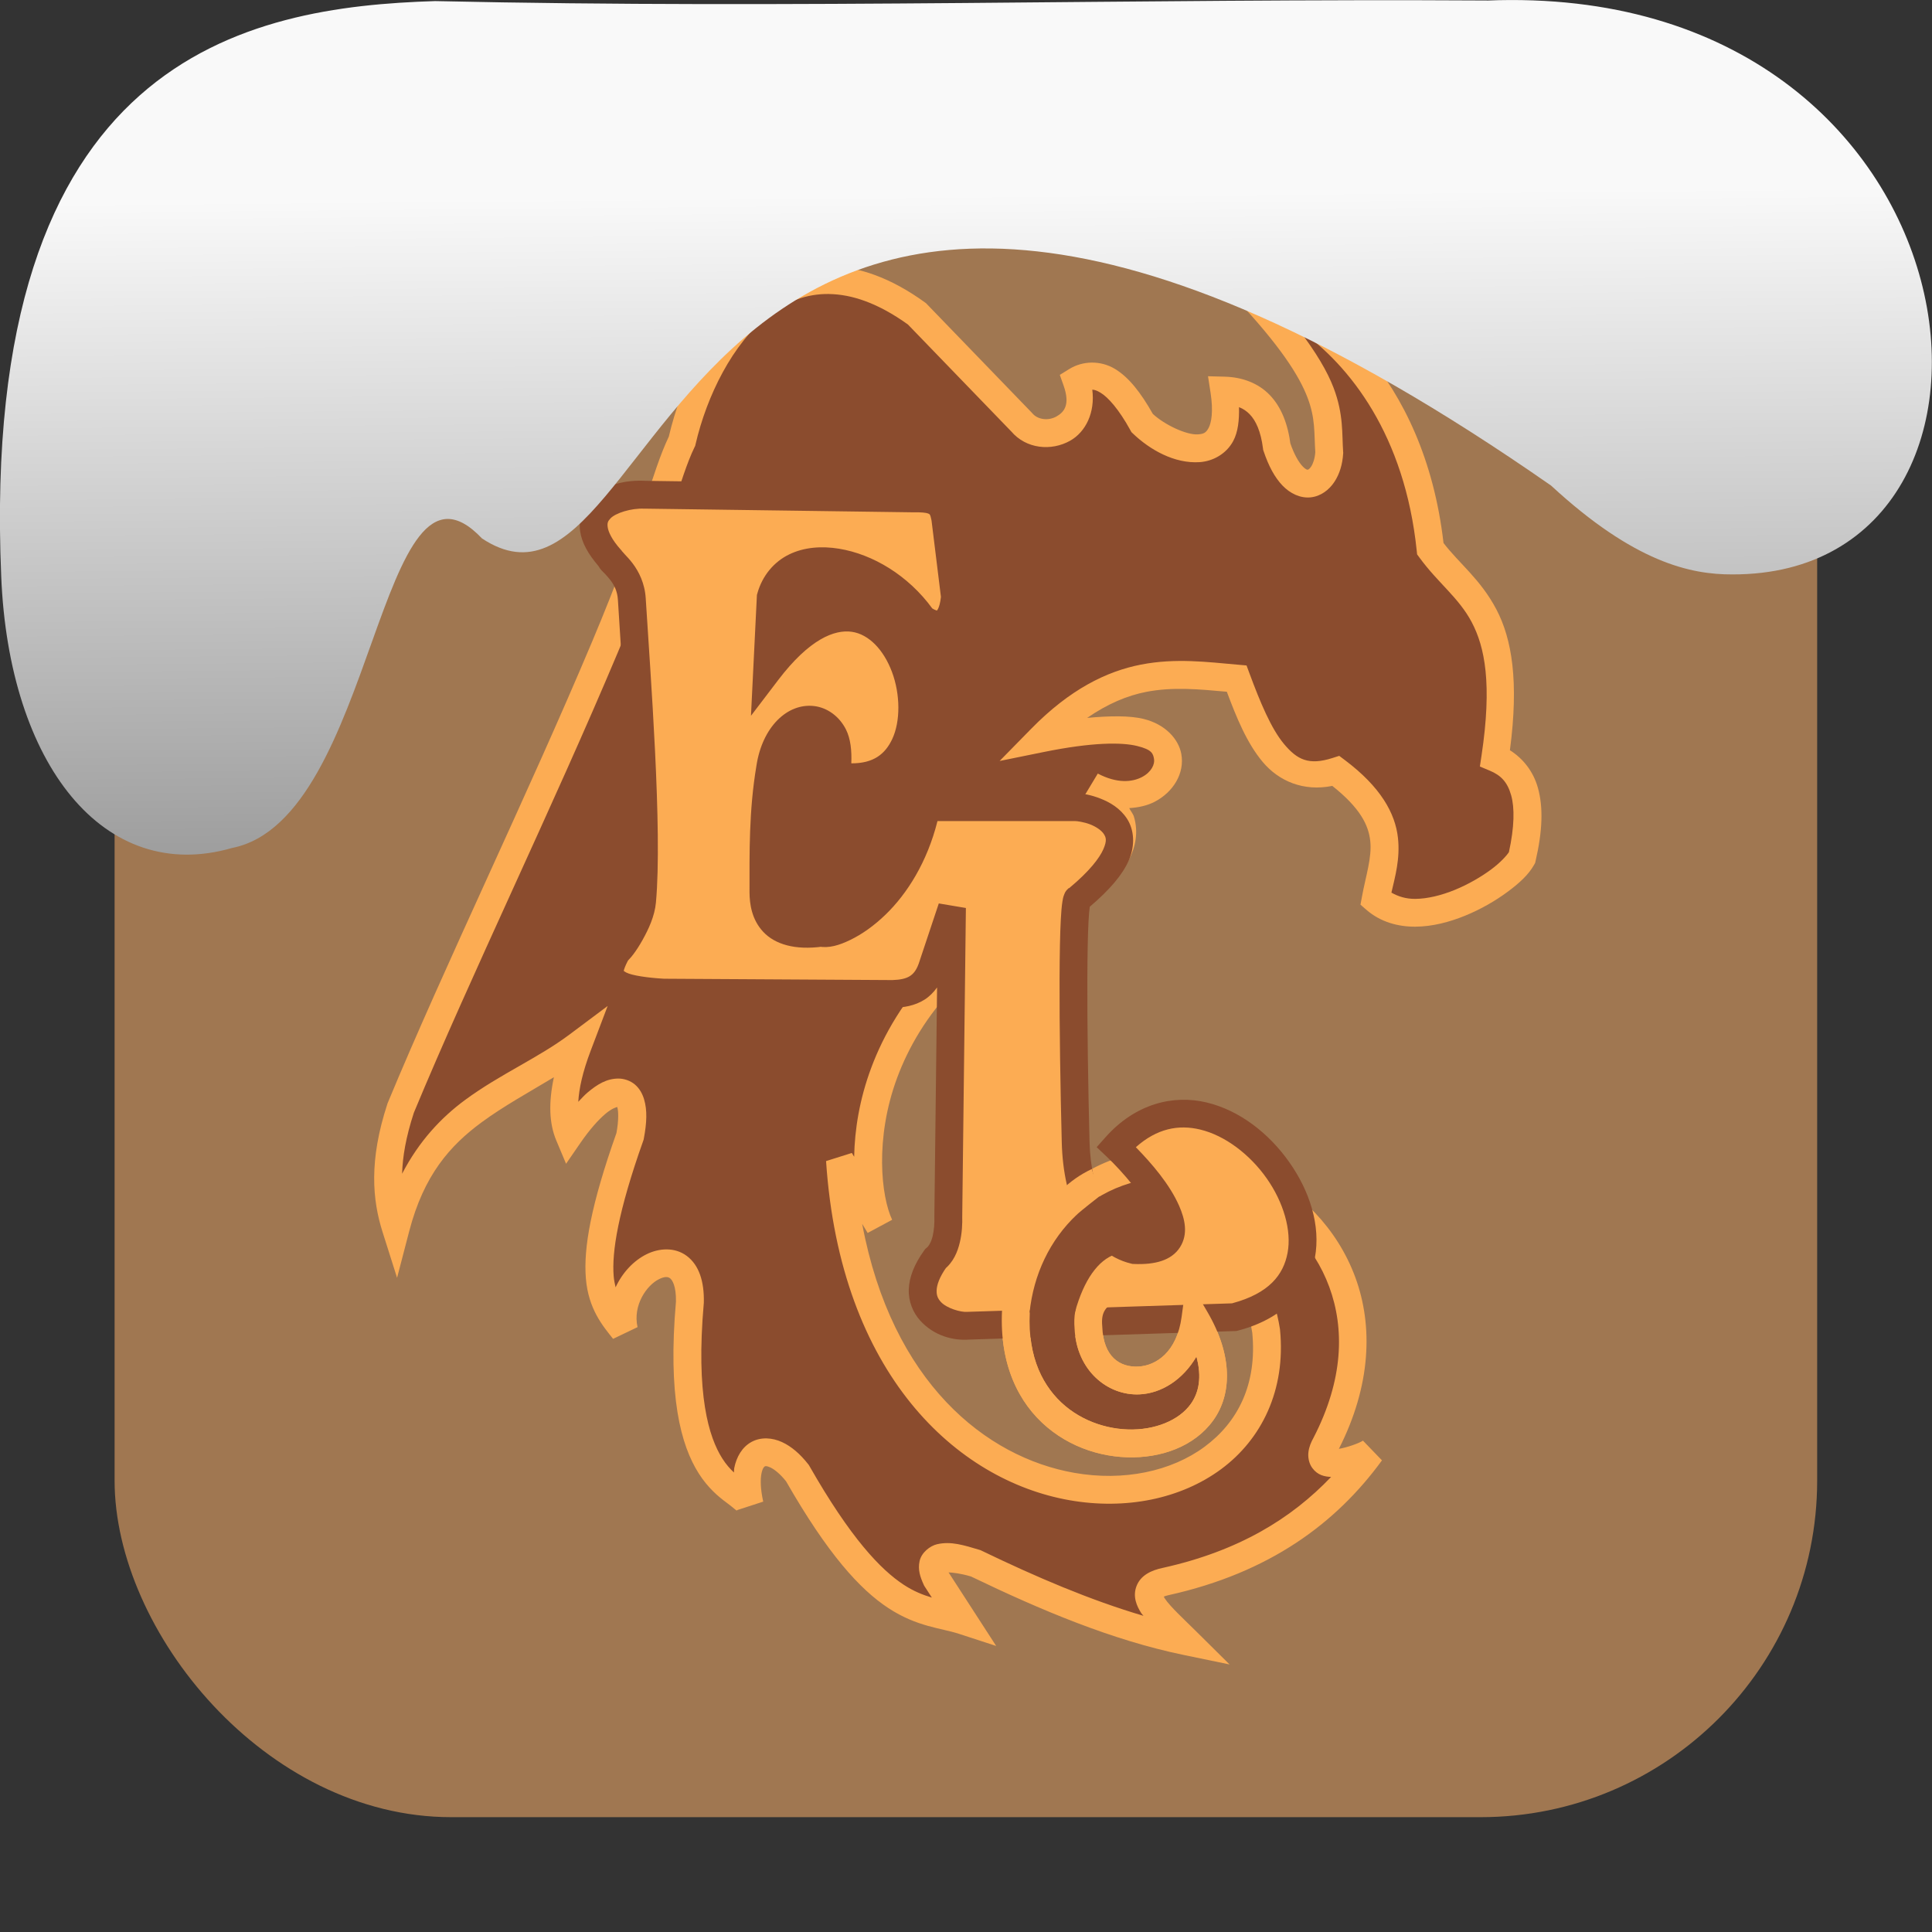 <svg xmlns="http://www.w3.org/2000/svg" viewBox="0 0 32 32"><rect x="0" y="0" width="32" height="32" fill="#333333" stroke="none"/><defs><linearGradient gradientTransform="matrix(-2.656 0 0 2.585 193.77-277.73)" id="0" x1="67.894" y1="108.69" x2="67.854" y2="113.11" gradientUnits="userSpaceOnUse"><stop stop-color="#f9f9f9"/><stop offset="1" stop-color="#999"/></linearGradient></defs><rect width="28.2" height="28.2" x="1.898" y="1.898" fill="#a07751" fill-rule="evenodd" rx="5.575"/><g transform="matrix(.096 0 0 .096 64.936 28.657)" stroke-width="10.445"><path d="m-447.67-49.33c-2.937 5.255 5.078 3.169 7.753 1.365-7.624 10.468-18.5 18.571-35.37 22.316-6.656 1.381-.37 6.402 3.579 10.316-12.14-2.513-24.281-7.616-36.421-13.474-5.132-1.53-8.84-1.855-6.737 2.737l4.632 7.158c-7.077-2.307-14.269-.288-28.632-25.474-4.876-6.214-10.38-4.231-8.211 5.474-1.404-3.237-13.14-2.849-10.316-34.947.267-12.771-13.582-5.101-11.368 4.842-3.693-4.625-7.804-8.575 1.053-33.474 1.925-10.13-3.87-9.868-10.526-.211-1.395-3.327-1.292-8.08 1.474-15.368-11.445 8.56-26.07 11.03-31.368 31.368-1.628-5.137-2.264-11.179.842-20.632 9.806-23.634 24.03-52.881 35.24-79.54 9.168-21.793 10.397-29.573 13.283-35.51 4.045-17.533 18.355-38.04 40.526-22l18.11 18.737c3.551 4.213 12.392 1.071 9.474-7.158 3.399-2.096 7.128-.349 11.368 7.368 4.875 4.664 16.314 8.601 14.11-5.684 5.04.129 8.223 3.101 9.05 9.684 3.209 9.558 8.677 7.02 9.05 1.053-.48-6.566 1.317-11.613-14.526-28.421 11.453 2.805 29.05 16.589 32 45.05 5.905 8.101 14.99 10.53 11.158 36 5.05 2.114 6.878 7.573 4.632 17.263-2.439 4.397-17.589 13.819-25.26 7.158 1.261-6.857 4.883-13.37-6.737-22.11-9.7 3.096-13.615-6.166-17.263-16-10.545-.918-20.961-2.655-33.684 10.316 17.07-3.464 21.17-.282 21.803 3.116.794 4.283-5.295 9.219-13.171 5.094 11.696 8.04 1.394 16.542-4.161 18.886-36.36 15.437-37.03 47.14-32.366 56.999l-6.848-11.314c4.784 72.01 77.39 68.31 73.54 29.475-3.707-23.869-31.944-14.262-30.666-.595.48 12.49 16.592 12.358 18.459-1.489 16.306 27.881-37.427 31.467-30.368-6.252 13.448-41.3 74.69-14.367 52.868 27.873" fill="#8b4c2e"/><g fill="#fcac53"><path d="m-468.92-253.07l5.57 5.91c7.808 8.284 11.11 13.522 12.527 17.258 1.379 3.625 1.118 6.03 1.338 9.408-.079 1.111-.393 1.995-.715 2.48-.327.493-.536.532-.586.537-.049.005-.28.058-.896-.586-.616-.644-1.447-1.976-2.174-4.141l.107.465c-.457-3.625-1.601-6.558-3.605-8.631-2-2.073-4.79-3.076-7.768-3.152l-2.873-.074.439 2.84c.507 3.279.131 5.206-.332 6.072-.464.867-.863 1.047-1.855 1.115-1.956.134-5.746-1.643-7.773-3.529-2.108-3.724-4.15-6.322-6.531-7.76-2.506-1.513-5.582-1.402-7.869.008l-1.65 1.018.648 1.826c1.172 3.304.133 4.587-1.227 5.352-1.359.764-3.197.59-4.15-.541l-.053-.063-18.309-18.949-.172-.123c-5.839-4.224-11.383-6.183-16.492-6.25-5.11-.067-9.675 1.785-13.445 4.707-7.473 5.792-12.12 15.596-14.26 24.697-3.041 6.385-4.226 13.963-13.23 35.37-11.178 26.572-25.396 55.808-35.25 79.55l-.035.084-.029.088c-3.231 9.833-2.587 16.623-.85 22.11l2.512 7.928 2.098-8.05c2.521-9.67 7.03-14.761 12.48-18.773 3.818-2.809 8.148-5.174 12.479-7.785-.952 4.439-.804 8.01.4 10.881l1.699 4.049 2.49-3.615c1.575-2.285 3.077-3.964 4.297-4.994 1.123-.949 1.867-1.142 2.041-1.182.016.04-.001-.007.018.053.182.602.264 2.173-.152 4.43-4.399 12.423-5.705 19.837-5.277 25.08.431 5.279 2.914 8.204 4.697 10.438l4.217-2.02c-.848-3.807 1.607-7.239 3.68-8.268 1.036-.514 1.572-.433 1.93-.164.358.269 1.075 1.296 1.018 4.061l.01-.16c-1.436 16.337.783 24.851 3.939 29.799 1.578 2.474 3.391 3.987 4.744 4.98 1.353.994 1.962 1.66 1.82 1.334l4.543-1.479c-.491-2.198-.5-3.847-.305-4.836.195-.989.496-1.197.572-1.238.076-.041.264-.144.955.174.683.314 1.692 1.099 2.725 2.402 7.197 12.563 12.742 18.655 17.654 21.871 4.952 3.242 9.04 3.416 12.156 4.432l6.436 2.098-8.186-12.65c-.013-.033-.004-.012-.016-.043.715.047 1.91.135 3.857.705 12.12 5.836 24.328 10.98 36.691 13.539l7.922 1.639-5.746-5.695c-2.062-2.044-4.563-4.341-5.438-5.701-.113-.175-.112-.207-.158-.307.166-.071.32-.149.814-.252l.018-.004.016-.004c17.37-3.856 28.871-12.376 36.787-23.25l-3.281-3.402c-.682.46-2.768 1.192-4.152 1.416 5.559-10.941 5.92-21.22 2.83-29.605-3.12-8.463-9.608-14.94-17.256-18.613-7.648-3.673-16.527-4.584-24.51-1.713-7.982 2.871-14.923 9.617-18.475 20.525l-.047.148-.029.152c-1.865 9.964.296 17.67 4.578 22.791 4.282 5.121 10.481 7.589 16.357 7.775 5.877.186 11.642-1.87 14.883-6.383 3.241-4.513 3.358-11.216-1.02-18.701l-3.518-6.02-.932 6.906c-.812 6.02-4.375 8.399-7.484 8.545-3.109.146-5.999-1.613-6.199-6.828l-.002-.064-.006-.066c-.241-2.575.881-5.02 3.01-7.082 2.131-2.067 5.245-3.613 8.424-4.1 3.179-.486 6.347.044 8.912 1.871 2.553 1.818 4.679 4.989 5.539 10.428.865 8.935-2.523 15.46-8.232 19.678-5.724 4.228-13.932 6-22.494 4.492-15.185-2.678-31.445-15.544-36.576-42.953l.947 1.566 4.223-2.27c-1.889-3.989-3.036-14.03.879-24.543 3.915-10.509 12.615-21.729 30.25-29.22 3.245-1.369 7.498-4.155 9.738-8.396 1.12-2.121 1.645-4.748.852-7.381-.155-.514-.57-.986-.816-1.486 1.608-.101 3.121-.432 4.398-1.098 3.157-1.644 5.213-4.881 4.586-8.266-.461-2.486-2.676-5.09-6.529-6.03-2.366-.575-5.73-.543-9.713-.172 3.587-2.469 6.949-3.858 10.197-4.49 4.577-.89 9.123-.454 13.9-.023 1.672 4.448 3.442 8.83 6.189 12.11 2.774 3.309 7.05 5.145 12.01 4.135 4.81 3.81 6.25 6.761 6.547 9.492.314 2.881-.755 5.957-1.436 9.654l-.248 1.348 1.035.898c2.425 2.105 5.467 2.916 8.43 2.898 2.963-.018 5.916-.801 8.648-1.922 2.733-1.121 5.244-2.591 7.291-4.109 2.047-1.519 3.622-2.971 4.566-4.674l.162-.293.076-.328c1.178-5.081 1.366-9.239.391-12.672-.795-2.797-2.532-5-4.818-6.447 1.573-11.922.338-19.224-2.346-24.318-2.725-5.174-6.448-7.941-9.111-11.438-3.307-28.777-21.13-43.24-33.672-46.31zm-64.46 5.289c3.902.051 8.42 1.533 13.609 5.256l17.918 18.543-.109-.119c2.597 3.082 6.954 3.441 10.174 1.631 2.693-1.515 4.336-4.878 3.826-8.809.405.007.827.163 1.438.531 1.268.766 3.123 2.799 5.137 6.465l.176.324.268.254c2.871 2.747 7.129 5.227 11.531 4.926 2.201-.151 4.551-1.373 5.764-3.641.832-1.556 1.048-3.578 1-5.848.721.28 1.318.688 1.846 1.234 1.055 1.091 1.918 2.936 2.291 5.895l.029.236.076.227c.878 2.615 1.935 4.551 3.258 5.934 1.323 1.382 3.086 2.221 4.852 2.041 1.766-.18 3.194-1.298 4.098-2.66.904-1.362 1.401-3.03 1.518-4.873l.01-.164-.012-.162c-.221-3.02.109-6.418-1.652-11.05-1.07-2.814-3.02-6.118-6.07-10.111 8.939 6.238 18.36 18.375 20.416 38.21l.066.645.381.521c3.23 4.432 6.803 6.934 9.05 11.193 2.243 4.259 3.551 10.589 1.678 23.04l-.279 1.85 1.725.721c1.941.813 3.03 1.984 3.67 4.232.615 2.163.568 5.472-.385 9.82-.356.555-1.427 1.773-3.055 2.98-1.72 1.276-3.933 2.57-6.252 3.521-2.319.951-4.743 1.55-6.855 1.563-1.601.01-2.92-.406-4.109-1.08.644-2.786 1.521-5.836 1.129-9.438-.465-4.274-3.01-8.804-9.143-13.416l-.99-.744-1.182.377c-4.101 1.309-6.088.27-8.332-2.406-2.244-2.676-4.139-7.258-5.951-12.143l-.527-1.424-1.514-.133c-5.21-.454-10.717-1.178-16.691-.016-5.975 1.162-12.286 4.286-18.914 11.04l-5.484 5.59 7.674-1.559c8.357-1.696 13.398-1.673 16.02-1.035 2.623.638 2.776 1.326 2.945 2.238.166.898-.426 2.269-2.084 3.133-1.658.864-4.251 1.159-7.615-.604l-2.473 4.105c2.626 1.804 3.736 3.431 4.127 4.727.391 1.296.188 2.449-.5 3.752-1.376 2.606-5.05 5.243-7.361 6.217l-.002.002h-.002c-18.718 7.947-28.533 20.297-32.879 31.963-2.039 5.473-2.856 10.69-2.945 15.348l-.398-.658-4.449 1.4c2.445 36.811 22.574 55.09 41.984 58.51 9.705 1.712 19.225-.219 26.18-5.357 6.957-5.139 11.191-13.624 10.156-24.07l-.006-.066-.01-.064c-1-6.448-3.784-11.01-7.516-13.672-3.732-2.658-8.238-3.347-12.422-2.707-4.184.64-8.121 2.568-11.04 5.4-2.902 2.815-4.816 6.672-4.447 10.9.308 7.238 5.692 11.64 11.209 11.381 3.823-.179 7.498-2.557 9.813-6.516.972 3.559.419 6.234-.982 8.186-2.027 2.823-6.196 4.534-10.832 4.387-4.636-.147-9.53-2.113-12.828-6.06-3.277-3.918-5.164-9.87-3.557-18.67 3.183-9.642 8.907-14.99 15.473-17.352 6.601-2.375 14.191-1.656 20.807 1.521 6.616 3.178 12.186 8.771 14.832 15.947 2.646 7.177 2.48 15.992-2.719 26.05l.037-.07c-.464.83-.792 1.619-.906 2.508-.114.889.07 1.965.666 2.773.924 1.253 2.121 1.485 3.244 1.537-6.892 7.216-15.956 12.779-29.01 15.684-2.02.419-3.826 1.271-4.551 3.117-.725 1.846.036 3.503.832 4.74.096.15.252.274.355.422-9.241-2.723-18.567-6.721-27.949-11.248l-.172-.084-.186-.055c-2.673-.797-4.897-1.521-7.307-.965-1.205.278-2.685 1.426-3.01 2.898-.329 1.472.084 2.723.717 4.104l.072.158 1.324 2.047c-1.541-.465-3.101-1.066-4.852-2.213-4-2.622-9.195-8.08-16.277-20.496l-.088-.154-.109-.139c-1.393-1.775-2.887-3.075-4.531-3.83-1.644-.755-3.614-.92-5.252-.029-1.638.891-2.61 2.608-2.988 4.525-.045.23-.018.512-.049.752-.666-.627-1.336-1.366-1.998-2.404-2.356-3.692-4.59-11.04-3.205-26.797l.006-.078.002-.082c.076-3.621-.837-6.422-2.932-7.996-2.094-1.574-4.833-1.349-6.949-.299-2.229 1.106-4.159 3.152-5.342 5.707-.134-.597-.272-1.187-.334-1.949-.333-4.077.728-11.04 5.104-23.34l.061-.174.035-.182c.522-2.748.612-4.921.043-6.807-.284-.943-.772-1.848-1.572-2.531-.8-.683-1.887-1.038-2.881-1.035-1.989.006-3.62.996-5.299 2.414-.526.444-1.062 1.042-1.596 1.596.13-2.27.734-5.111 2.139-8.813l2.928-7.717-6.609 4.943c-5.419 4.053-11.928 6.81-17.973 11.258-4.154 3.057-7.962 7.116-10.883 12.742.087-2.922.644-6.293 2.031-10.533 9.758-23.505 23.954-52.706 35.19-79.42 9.217-21.911 10.587-29.956 13.229-35.393l.119-.244.061-.264c1.929-8.362 6.429-17.451 12.598-22.23 3.084-2.391 6.508-3.755 10.443-3.703" shape-rendering="auto" mix-blend-mode="normal" isolation="auto" color-interpolation-filters="linearRGB" white-space="normal" solid-opacity="1" image-rendering="auto" solid-color="#000000" color="#000" color-rendering="auto" vector-effect="none" shape-padding="0" color-interpolation="sRGB"/><path d="m-565.12-213.15c-5.632-.294-13.04 3.181-6 11.05.53.91 3.459 2.808 3.714 6.943.787 12.775 2.864 40.26 1.766 52.14-.313 3.385-3.631 8.451-4.321 8.602-3.982 6.214 2.503 6.857 8 7.158l39.575.234c3.202-.094 5.706-1 6.951-5.076l3.263-9.789-.632 53.26c.067 2.252-.259 5.714-2.211 7.263-6.03 8.371 1.777 11.91 5.684 11.579l45.895-1.474c28.691-7.434-1.838-50.32-20.421-29.474 5.861 5.524 16.235 18.461 3.158 17.895-6.292-1.483-9.888-9.128-10.13-18.629-.475-18.631-.68-42.576.446-42 14.628-12.145 2.706-15.83-.632-15.789h-25.474c-2.945 15.234-14.437 22.388-18.316 21.684-8.651 1.184-9.846-3.677-9.895-6.947 0-6.837-.106-13.975 1.158-21.474 1.782-11.969 13.866-10.705 11.474 1.474 24.749 3.733 10.749-47.999-12-18.11l.632-12.842c2.818-10.187 18.799-7.081 26.316 3.789 1.983 1.529 4.979 1.673 5.474-3.789l-1.684-13.684c-.65-3.326-2.757-3.438-5.684-3.368z"/></g><g color-rendering="auto" shape-rendering="auto" color-interpolation-filters="linearRGB" image-rendering="auto" color-interpolation="sRGB" color="#000"><path d="m-565-215.55c-3.362-.176-7.148.535-9.639 3.234-1.245 1.35-1.987 3.379-1.684 5.471.285 1.963 1.379 3.91 3.123 5.951.002.004.003.004.006.008.43.736.759.971 1.1 1.328.343.36.688.734 1.01 1.162.643.856 1.183 1.86 1.277 3.387.79 12.822 2.813 40.502 1.771 51.77-.095 1.027-.865 3.03-1.725 4.564-.43.769-.877 1.451-1.203 1.885-.065.086-.084.1-.137.164l-.352.078-.535.838c-1.165 1.818-1.814 3.543-1.559 5.33.255 1.787 1.566 3.162 2.887 3.873 2.641 1.422 5.77 1.492 8.561 1.645l.059.004 39.676.234.043-.002c1.809-.053 3.707-.331 5.422-1.416.825-.522 1.542-1.241 2.158-2.096l-.469 39.533.002.051c.029.973-.039 2.229-.285 3.27-.246 1.04-.674 1.767-1.02 2.041l-.26.207-.195.271c-1.697 2.357-2.577 4.585-2.654 6.701-.077 2.116.738 4.02 1.928 5.352 2.38 2.668 5.756 3.556 8.561 3.318l-.125.008 46.16-1.482.258-.066c7.815-2.025 12.239-6.946 13.283-12.557 1.044-5.611-.936-11.562-4.406-16.49-3.47-4.929-8.51-8.936-14.275-10.318-5.765-1.382-12.281.21-17.416 5.971l-1.553 1.742 1.697 1.602c2.764 2.605 6.722 7.243 8.129 10.449.704 1.603.593 2.484.498 2.633-.09.141-.885.694-3.434.645-2.268-.595-4.145-2.218-5.596-4.996-1.489-2.85-2.409-6.807-2.523-11.271-.237-9.298-.407-19.93-.377-28.13.015-4.101.08-7.605.207-9.98.06-1.119.14-1.94.211-2.428 3.488-2.975 5.681-5.571 6.75-8.04 1.125-2.604.884-5.274-.307-7.121-1.191-1.847-2.979-2.872-4.635-3.518-1.655-.645-3.171-.922-4.465-.906h-27.424l-.377 1.943c-1.375 7.115-4.729 12.271-8.119 15.551-1.695 1.64-3.404 2.802-4.803 3.48-1.399.679-2.547.759-2.609.748l-.375-.068-.379.051c-3.873.53-5.342-.263-6.098-1.068-.756-.805-1.05-2.175-1.07-3.535 0-.001 0-.001 0-.002 0-6.85-.093-13.821 1.123-21.04l.004-.022.004-.023c.773-5.191 3.347-6.439 4.652-6.287.653.076 1.251.398 1.77 1.432.518 1.034.847 2.852.324 5.514l-.484 2.461 2.48.375c6.963 1.05 12.11-2.161 14.295-6.811 2.184-4.65 1.951-10.359.125-15.264-1.826-4.905-5.478-9.283-10.771-10.04-3.916-.558-8.19 1.026-12.563 5.04l.281-5.744c.55-1.852 1.507-2.904 2.91-3.582 1.444-.697 3.448-.931 5.723-.561 4.549.742 9.965 3.92 13.332 8.789l.213.307.295.229c1.425 1.099 3.533 1.968 5.709 1.031 2.176-.936 3.334-3.337 3.621-6.504l.023-.256-1.727-14.02-.016-.082c-.418-2.137-1.702-3.946-3.365-4.689-1.631-.729-3.162-.656-4.643-.619zm-.25 4.795l.047.002h.047l46.15.633.045-.002c1.419-.034 2.376.076 2.66.203.28.125.379.074.604 1.209l1.623 13.186c-.226 2.065-.758 2.392-.701 2.367.053-.023-.327-.072-.793-.379-4.15-5.692-10.244-9.35-16.09-10.303-3.01-.491-6-.271-8.582.975-2.58 1.246-4.645 3.617-5.514 6.756l-.07.256-1.025 20.838 4.688-6.158c5.413-7.113 9.748-8.755 12.705-8.334 2.957.421 5.523 3.136 6.947 6.961 1.424 3.825 1.472 8.481.031 11.547-1.218 2.593-3.232 4.21-7.06 4.188.089-2.208-.118-4.237-.92-5.836-1.13-2.254-3.216-3.782-5.508-4.049-4.58-.532-8.932 3.564-9.947 10.33-1.304 7.756-1.189 15.04-1.189 21.846v.018.018c.029 1.91.357 4.605 2.373 6.752 2.02 2.147 5.471 3.191 10.248 2.537l-.754-.016c1.877.34 3.62-.212 5.559-1.152 1.938-.941 4.02-2.385 6.05-4.35 3.715-3.594 7.177-9.04 8.957-16.14h23.67.014c.375-.005 1.602.164 2.664.578 1.062.414 1.965 1.061 2.344 1.648.379.587.583 1.113-.066 2.615-.649 1.502-2.383 3.805-5.871 6.701l.025-.002c-.048.032-.153.04-.191.074-.526.468-.619.796-.721 1.045-.203.499-.248.825-.313 1.229-.128.807-.209 1.806-.277 3.074-.136 2.536-.2 6.077-.215 10.219-.03 8.284.141 18.939.379 28.27.129 5.04 1.126 9.655 3.068 13.373 1.943 3.718 4.967 6.602 8.91 7.531l.221.053.227.01c3.65.158 6.521-.602 7.977-2.893 1.455-2.29.836-4.884-.152-7.135-1.63-3.715-4.691-7.272-7.471-10.119 3.645-3.237 7.361-3.943 11.1-3.047 4.289 1.028 8.572 4.298 11.471 8.414 2.898 4.116 4.332 8.978 3.611 12.848-.713 3.829-3.215 7.02-9.594 8.725l-45.607 1.465-.063.006c-1.103.093-3.583-.623-4.574-1.734-.496-.556-.745-1.087-.713-1.979.033-.891.438-2.246 1.754-4.074l-.457.479c1.607-1.275 2.319-3.054 2.707-4.695.388-1.641.448-3.241.41-4.52l.002.1.631-53.26-4.676-.787-3.273 9.816-.008.029c-.506 1.654-1.081 2.292-1.73 2.703-.647.41-1.601.632-2.986.674l-39.42-.232c-2.696-.15-5.538-.551-6.514-1.076-.49-.264-.397-.234-.41-.324-.011-.075.22-.812.709-1.723.058-.075.132-.158.197-.225.275-.279.51-.568.76-.9.5-.664 1.032-1.488 1.557-2.428 1.05-1.879 2.097-4.105 2.314-6.463 1.155-12.495-.976-39.781-1.76-52.51-.161-2.608-1.213-4.622-2.23-5.977-.509-.677-1.01-1.206-1.373-1.588-.364-.382-.601-.73-.432-.439l-.121-.211-.164-.182c-1.561-1.747-2.125-3.069-2.236-3.834-.111-.765.031-1.061.461-1.527.861-.933 3.592-1.812 5.861-1.693" mix-blend-mode="normal" isolation="auto" white-space="normal" fill="#8b4c2e" solid-opacity="1" solid-color="#000000" vector-effect="none" shape-padding="0"/><path d="m-488.06-96.81c-4.114 1.95-6.55 4.775-9.252 8.432-2.702 3.657-4.646 7.462-5.533 10.494l-.035.115-.022.117c-1.865 9.964.296 17.67 4.578 22.791 4.282 5.121 10.481 7.589 16.357 7.775 5.877.186 11.642-1.87 14.883-6.383 3.241-4.513 3.358-11.216-1.02-18.701l-3.518-6.02-.932 6.906c-.812 6.02-4.375 8.399-7.484 8.545-3.109.146-5.999-1.613-6.199-6.828l-.002-.064-.006-.066c-.125-1.335.079-2.097.396-2.654.317-.557.819-1.018 1.709-1.471 1.779-.906 4.985-1.469 8.65-2.068l-.775-4.736c-3.627.593-7.118 1.033-10.05 2.527-1.467.747-2.827 1.836-3.703 3.375-.865 1.519-1.178 3.375-1 5.398.307 7.239 5.691 11.642 11.209 11.383 3.823-.179 7.498-2.557 9.813-6.516.972 3.559.419 6.234-.982 8.186-2.027 2.823-6.196 4.534-10.832 4.387-4.636-.147-9.53-2.113-12.828-6.06-3.281-3.923-5.173-9.883-3.555-18.701.662-2.202 2.451-5.64 4.746-8.885 1.865-2.638 1.305-2.345 6.893-6.711z" mix-blend-mode="normal" isolation="auto" white-space="normal" fill="#fcac53" solid-opacity="1" solid-color="#000000" vector-effect="none" shape-padding="0"/></g><path d="m-498.78-72.06c.685-6.564 3.495-12.506 8.149-16.886l6.632 6.842c-2.927.999-5.396 4.367-6.935 9.927z" fill="#8b4c2e"/></g>

   xmlns:dc="http://purl.org/dc/elements/1.1/"
   xmlns:cc="http://creativecommons.org/ns#"
   xmlns:rdf="http://www.w3.org/1999/02/22-rdf-syntax-ns#"
   xmlns:svg="http://www.w3.org/2000/svg"
   xmlns="http://www.w3.org/2000/svg"
   xmlns:xlink="http://www.w3.org/1999/xlink"
   xmlns:sodipodi="http://sodipodi.sourceforge.net/DTD/sodipodi-0.dtd"
   xmlns:inkscape="http://www.inkscape.org/namespaces/inkscape"
   version="1"
   width="32"
   height="32"
   id="svg12"
   sodipodi:docname="snow-top-3.svg"
   inkscape:version="0.92.1 r"&gt;
  <path d="m24.627.009c8.36-.339 9.455 9.523 4.064 9.505-.686.003-1.62-.197-3-1.471-14.665-10.216-14.549 2.967-17.708.875-1.727-1.822-1.743 4.653-4.139 5.127-2.122.613-3.699-1.385-3.824-4.503-.366-8.627 4.086-9.427 7.187-9.524 5.974.133 11.562-.045 17.419-.01" fill="url(#0)"/></svg>